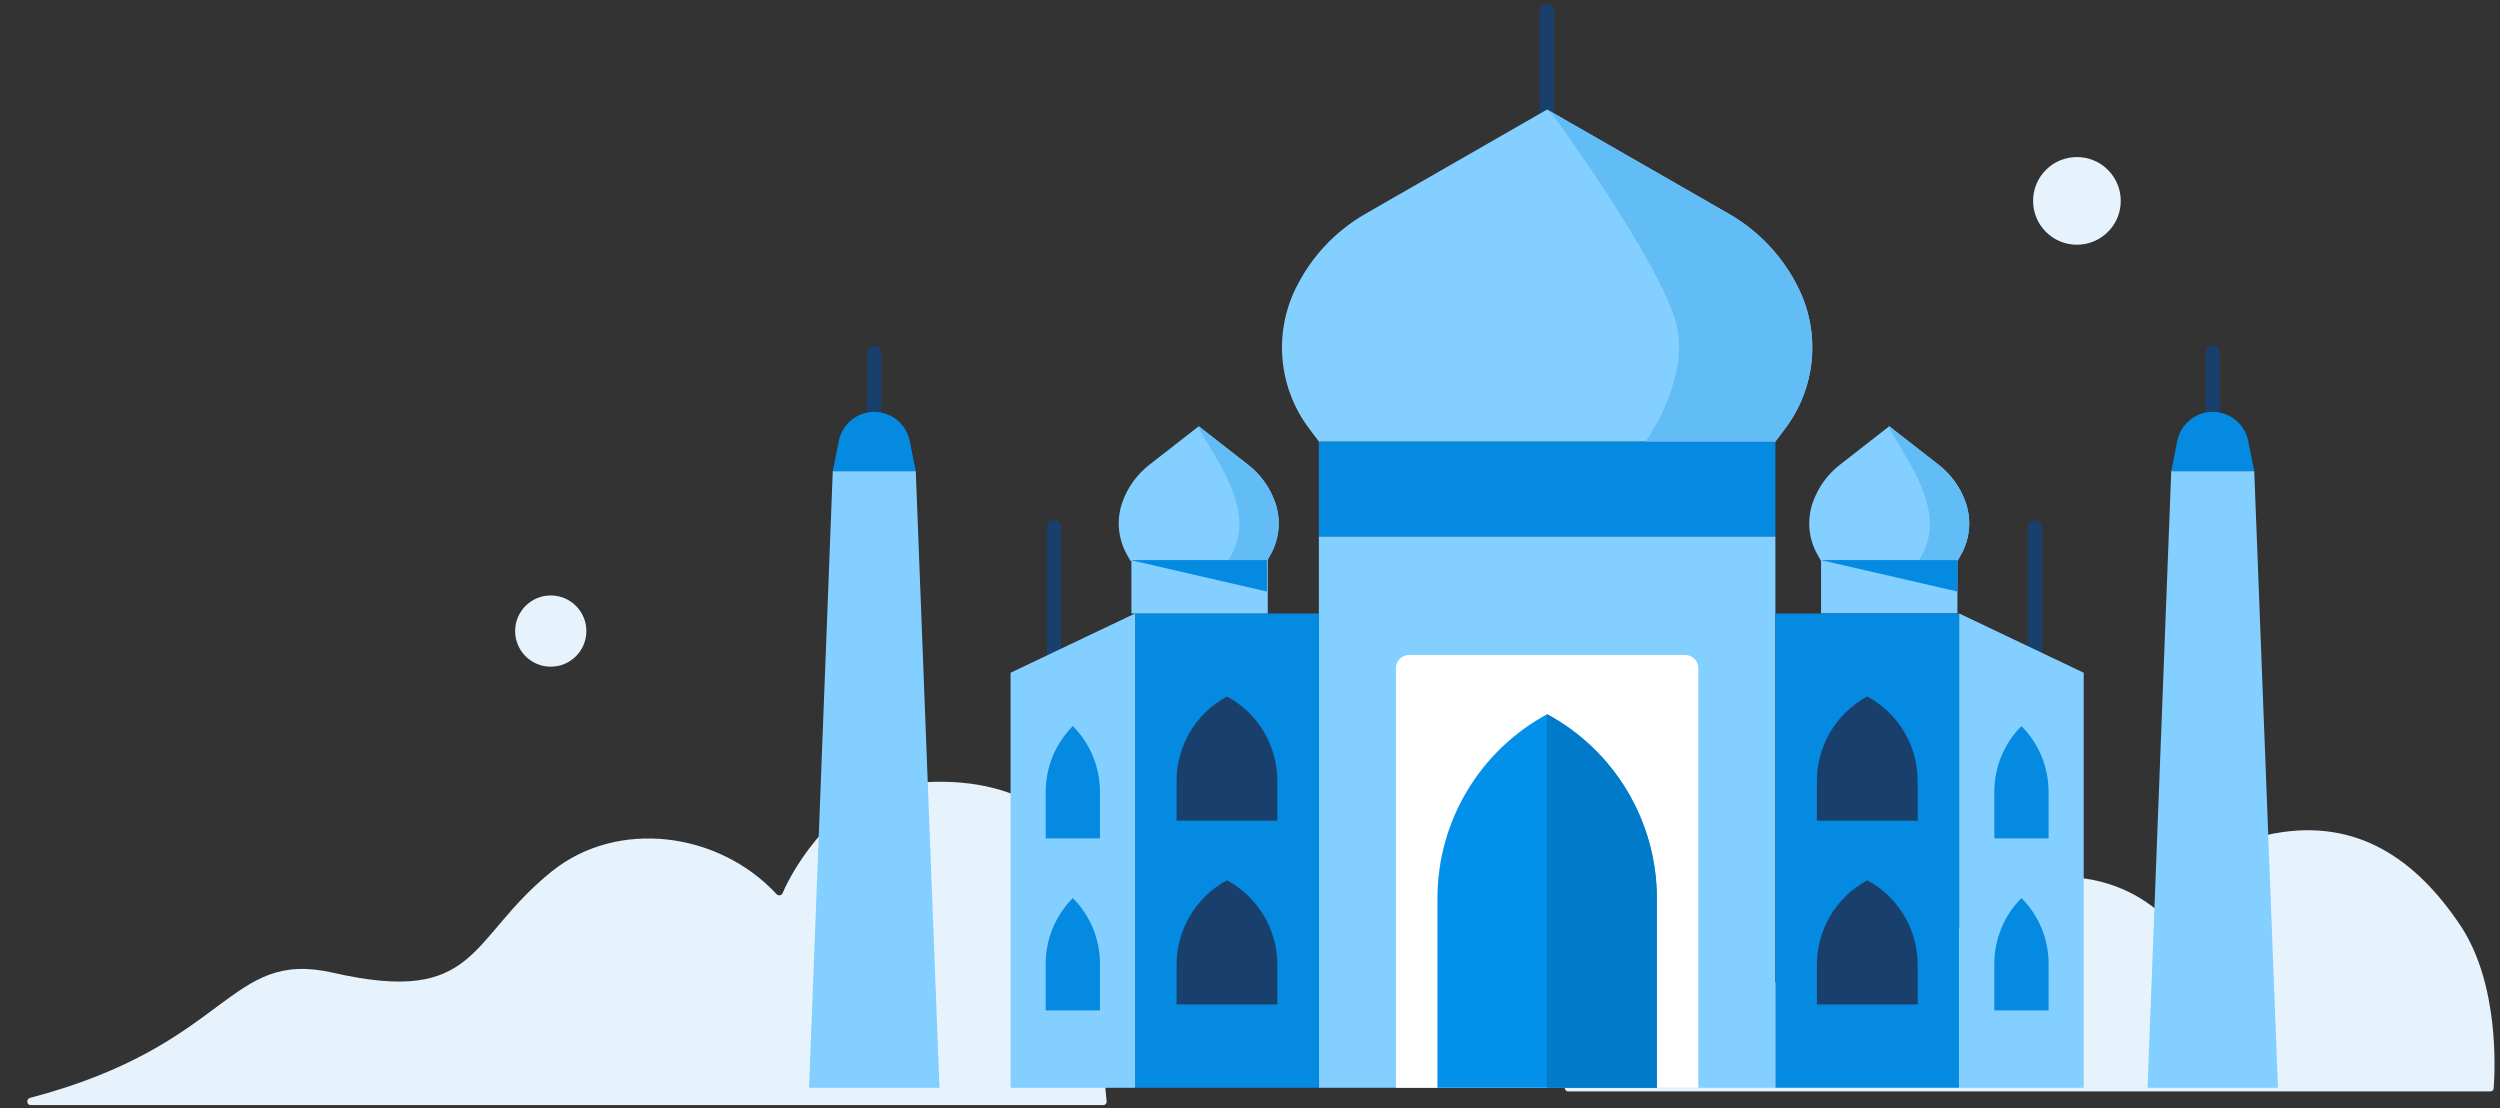 <svg width="379" height="168" viewBox="0 0 379 168" fill="none" xmlns="http://www.w3.org/2000/svg">
<rect x="0" y="0" width="379" height="168" fill="#333333" stroke="none"/>
<path d="M137.211 118.867C153.959 116.742 162.122 124.761 164.214 129.468C164.235 129.516 164.247 129.565 164.252 129.618L167.764 166.984C167.792 167.278 167.561 167.531 167.266 167.531L4.634 167.531C4.036 167.531 3.949 166.598 4.528 166.446C35.095 158.429 34.422 143.798 50.498 147.468C72.66 152.527 70.901 142.345 83.653 132.1C93.623 124.09 108.953 126.079 117.737 135.563C118.004 135.851 118.498 135.759 118.649 135.396C120.39 131.201 127.215 120.134 137.211 118.867Z" fill="#E6F3FC"/>
<path d="M344.77 126.35C357.5 124.001 366.406 130.437 373 140.307C378.931 149.184 378.238 162.438 378.039 165.013C378.019 165.268 377.806 165.456 377.55 165.456L237.726 165.455C237.127 165.455 237.027 164.505 237.606 164.349C261.6 157.861 261.22 146.42 274.154 149.333C292.203 153.398 290.77 145.217 301.154 136.984C309.232 130.58 321.629 132.13 328.801 139.65C329.07 139.932 329.564 139.839 329.724 139.483C331.256 136.068 336.827 127.815 344.77 126.35Z" fill="#E6F3FC"/>
<circle cx="83.494" cy="95.669" r="5.4" fill="#E6F3FC"/>
<circle cx="314.861" cy="30.455" r="6.646" fill="#E6F3FC"/>
<path d="M126.248 71.428H138.831L142.427 164.906H122.652L126.248 71.428Z" fill="#83CFFF"/>
<path d="M132.539 63.339V53.496" stroke="#19406C" stroke-width="2.164" stroke-linecap="round"/>
<path d="M127.164 66.846C127.677 64.284 129.927 62.44 132.54 62.44V62.44C135.153 62.44 137.403 64.284 137.915 66.846L138.832 71.428H126.248L127.164 66.846Z" fill="#048AE1"/>
<path d="M329.16 71.428H341.743L345.339 164.906H325.564L329.16 71.428Z" fill="#83CFFF"/>
<path d="M335.451 63.339V53.496" stroke="#19406C" stroke-width="2.164" stroke-linecap="round"/>
<path d="M330.076 66.846C330.589 64.284 332.839 62.44 335.452 62.44V62.44C338.065 62.44 340.315 64.284 340.828 66.846L341.744 71.428H329.16L330.076 66.846Z" fill="#048AE1"/>
<path d="M159.797 103.786V79.967" stroke="#19406C" stroke-width="2.164" stroke-linecap="round"/>
<path d="M308.496 103.786V79.967" stroke="#19406C" stroke-width="2.164" stroke-linecap="round"/>
<path d="M234.5 25.501V1.682" stroke="#19406C" stroke-width="2.164" stroke-linecap="round"/>
<rect x="199.941" y="81.314" width="69.21" height="83.591" fill="#83CFFF"/>
<path d="M211.625 101.291C211.625 100.186 212.52 99.291 213.625 99.291H255.465C256.57 99.291 257.465 100.186 257.465 101.291V164.906H211.625V101.291Z" fill="white"/>
<path d="M217.918 136.17C217.918 124.525 224.302 113.817 234.546 108.279V108.279V108.279C244.791 113.817 251.175 124.525 251.175 136.17V164.906H217.918V136.17Z" fill="#0390EB"/>
<path fill-rule="evenodd" clip-rule="evenodd" d="M234.5 164.906V108.304C234.515 108.296 234.531 108.288 234.546 108.279C244.791 113.817 251.175 124.525 251.175 136.17V164.906H234.5Z" fill="#007AC9"/>
<rect x="199.941" y="66.934" width="69.21" height="14.381" fill="#048AE1"/>
<path d="M196.391 43.791C198.704 39.019 202.401 35.054 207 32.414L234.546 16.598L262.093 32.414C266.692 35.054 270.389 39.019 272.702 43.791V43.791C276.04 50.679 275.241 58.855 270.634 64.966L269.152 66.932H199.941L198.459 64.966C193.852 58.855 193.053 50.679 196.391 43.791V43.791Z" fill="#83CFFF"/>
<path fill-rule="evenodd" clip-rule="evenodd" d="M234.98 16.848C241.146 25.263 252.632 42.202 254.232 49.562C255.572 55.724 252.32 62.661 249.487 66.932H269.149L270.631 64.966C275.239 58.855 276.038 50.678 272.699 43.791C270.386 39.019 266.689 35.054 262.09 32.413L234.98 16.848Z" fill="#62BDF6"/>
<path d="M170.163 76.102C170.959 73.871 172.375 71.914 174.243 70.458L181.728 64.625L189.214 70.458C191.082 71.914 192.497 73.871 193.294 76.102V76.102C194.227 78.714 193.989 81.601 192.642 84.025L192.074 85.048H171.383L170.814 84.025C169.467 81.601 169.23 78.714 170.163 76.102V76.102Z" fill="#83CFFF"/>
<path fill-rule="evenodd" clip-rule="evenodd" d="M186.124 85.048C190.254 79.13 186.185 72.376 183.252 67.508C182.632 66.479 182.063 65.534 181.633 64.7L181.728 64.625L189.214 70.458C191.082 71.914 192.497 73.871 193.294 76.102C194.227 78.714 193.989 81.601 192.642 84.025L192.074 85.048H186.124Z" fill="#62BDF6"/>
<rect x="172.078" y="93" width="27.864" height="71.907" fill="#048AE1"/>
<path d="M178.369 118.397C178.369 113.046 181.302 108.126 186.009 105.582V105.582V105.582C190.716 108.126 193.649 113.046 193.649 118.397V124.409H178.369V118.397Z" fill="#19406C"/>
<path d="M178.369 146.262C178.369 140.911 181.302 135.992 186.009 133.447V133.447V133.447C190.716 135.992 193.649 140.911 193.649 146.262V152.274H178.369V146.262Z" fill="#19406C"/>
<rect x="171.52" y="84.91" width="20.673" height="8.089" fill="#83CFFF"/>
<path d="M171.395 84.91H192.068V89.677L171.395 84.91Z" fill="#048AE1"/>
<path d="M274.843 76.102C275.639 73.871 277.054 71.914 278.923 70.458L286.408 64.625L293.893 70.458C295.762 71.914 297.177 73.871 297.974 76.102V76.102C298.906 78.714 298.669 81.601 297.322 84.025L296.754 85.048H276.062L275.494 84.025C274.147 81.601 273.91 78.714 274.843 76.102V76.102Z" fill="#83CFFF"/>
<path fill-rule="evenodd" clip-rule="evenodd" d="M290.803 85.048C294.934 79.13 290.865 72.376 287.932 67.508C287.312 66.479 286.743 65.534 286.312 64.7L286.408 64.625L293.893 70.458C295.762 71.914 297.177 73.871 297.974 76.102C298.906 78.714 298.669 81.601 297.322 84.025L296.754 85.048H290.803Z" fill="#62BDF6"/>
<rect x="276.07" y="84.91" width="20.673" height="8.089" fill="#83CFFF"/>
<path d="M276.07 84.91H296.743V89.677L276.07 84.91Z" fill="#048AE1"/>
<rect x="269.152" y="93" width="27.864" height="71.907" fill="#048AE1"/>
<path d="M153.203 101.988L172.079 93V164.907H153.203V101.988Z" fill="#83CFFF"/>
<path d="M315.891 101.988L297.015 93V164.907H315.891V101.988Z" fill="#83CFFF"/>
<path d="M275.441 118.397C275.441 113.046 278.375 108.126 283.081 105.582V105.582V105.582C287.788 108.126 290.722 113.046 290.722 118.397V124.409H275.441V118.397Z" fill="#19406C"/>
<path d="M275.441 146.262C275.441 140.911 278.375 135.992 283.081 133.447V133.447V133.447C287.788 135.992 290.722 140.911 290.722 146.262V152.274H275.441V146.262Z" fill="#19406C"/>
<path d="M158.527 120.034C158.527 116.302 160.006 112.721 162.64 110.076V110.076V110.076C165.274 112.721 166.753 116.302 166.753 120.034V127.105H158.527V120.034Z" fill="#048AE1"/>
<path d="M158.527 146.101C158.527 142.368 160.006 138.787 162.64 136.143V136.143V136.143C165.274 138.787 166.753 142.368 166.753 146.101V153.172H158.527V146.101Z" fill="#048AE1"/>
<path d="M302.34 120.034C302.34 116.302 303.819 112.721 306.453 110.076V110.076V110.076C309.087 112.721 310.565 116.302 310.565 120.034V127.105H302.34V120.034Z" fill="#048AE1"/>
<path d="M302.34 146.101C302.34 142.368 303.819 138.787 306.453 136.143V136.143V136.143C309.087 138.787 310.565 142.368 310.565 146.101V153.172H302.34V146.101Z" fill="#048AE1"/>
</svg>
